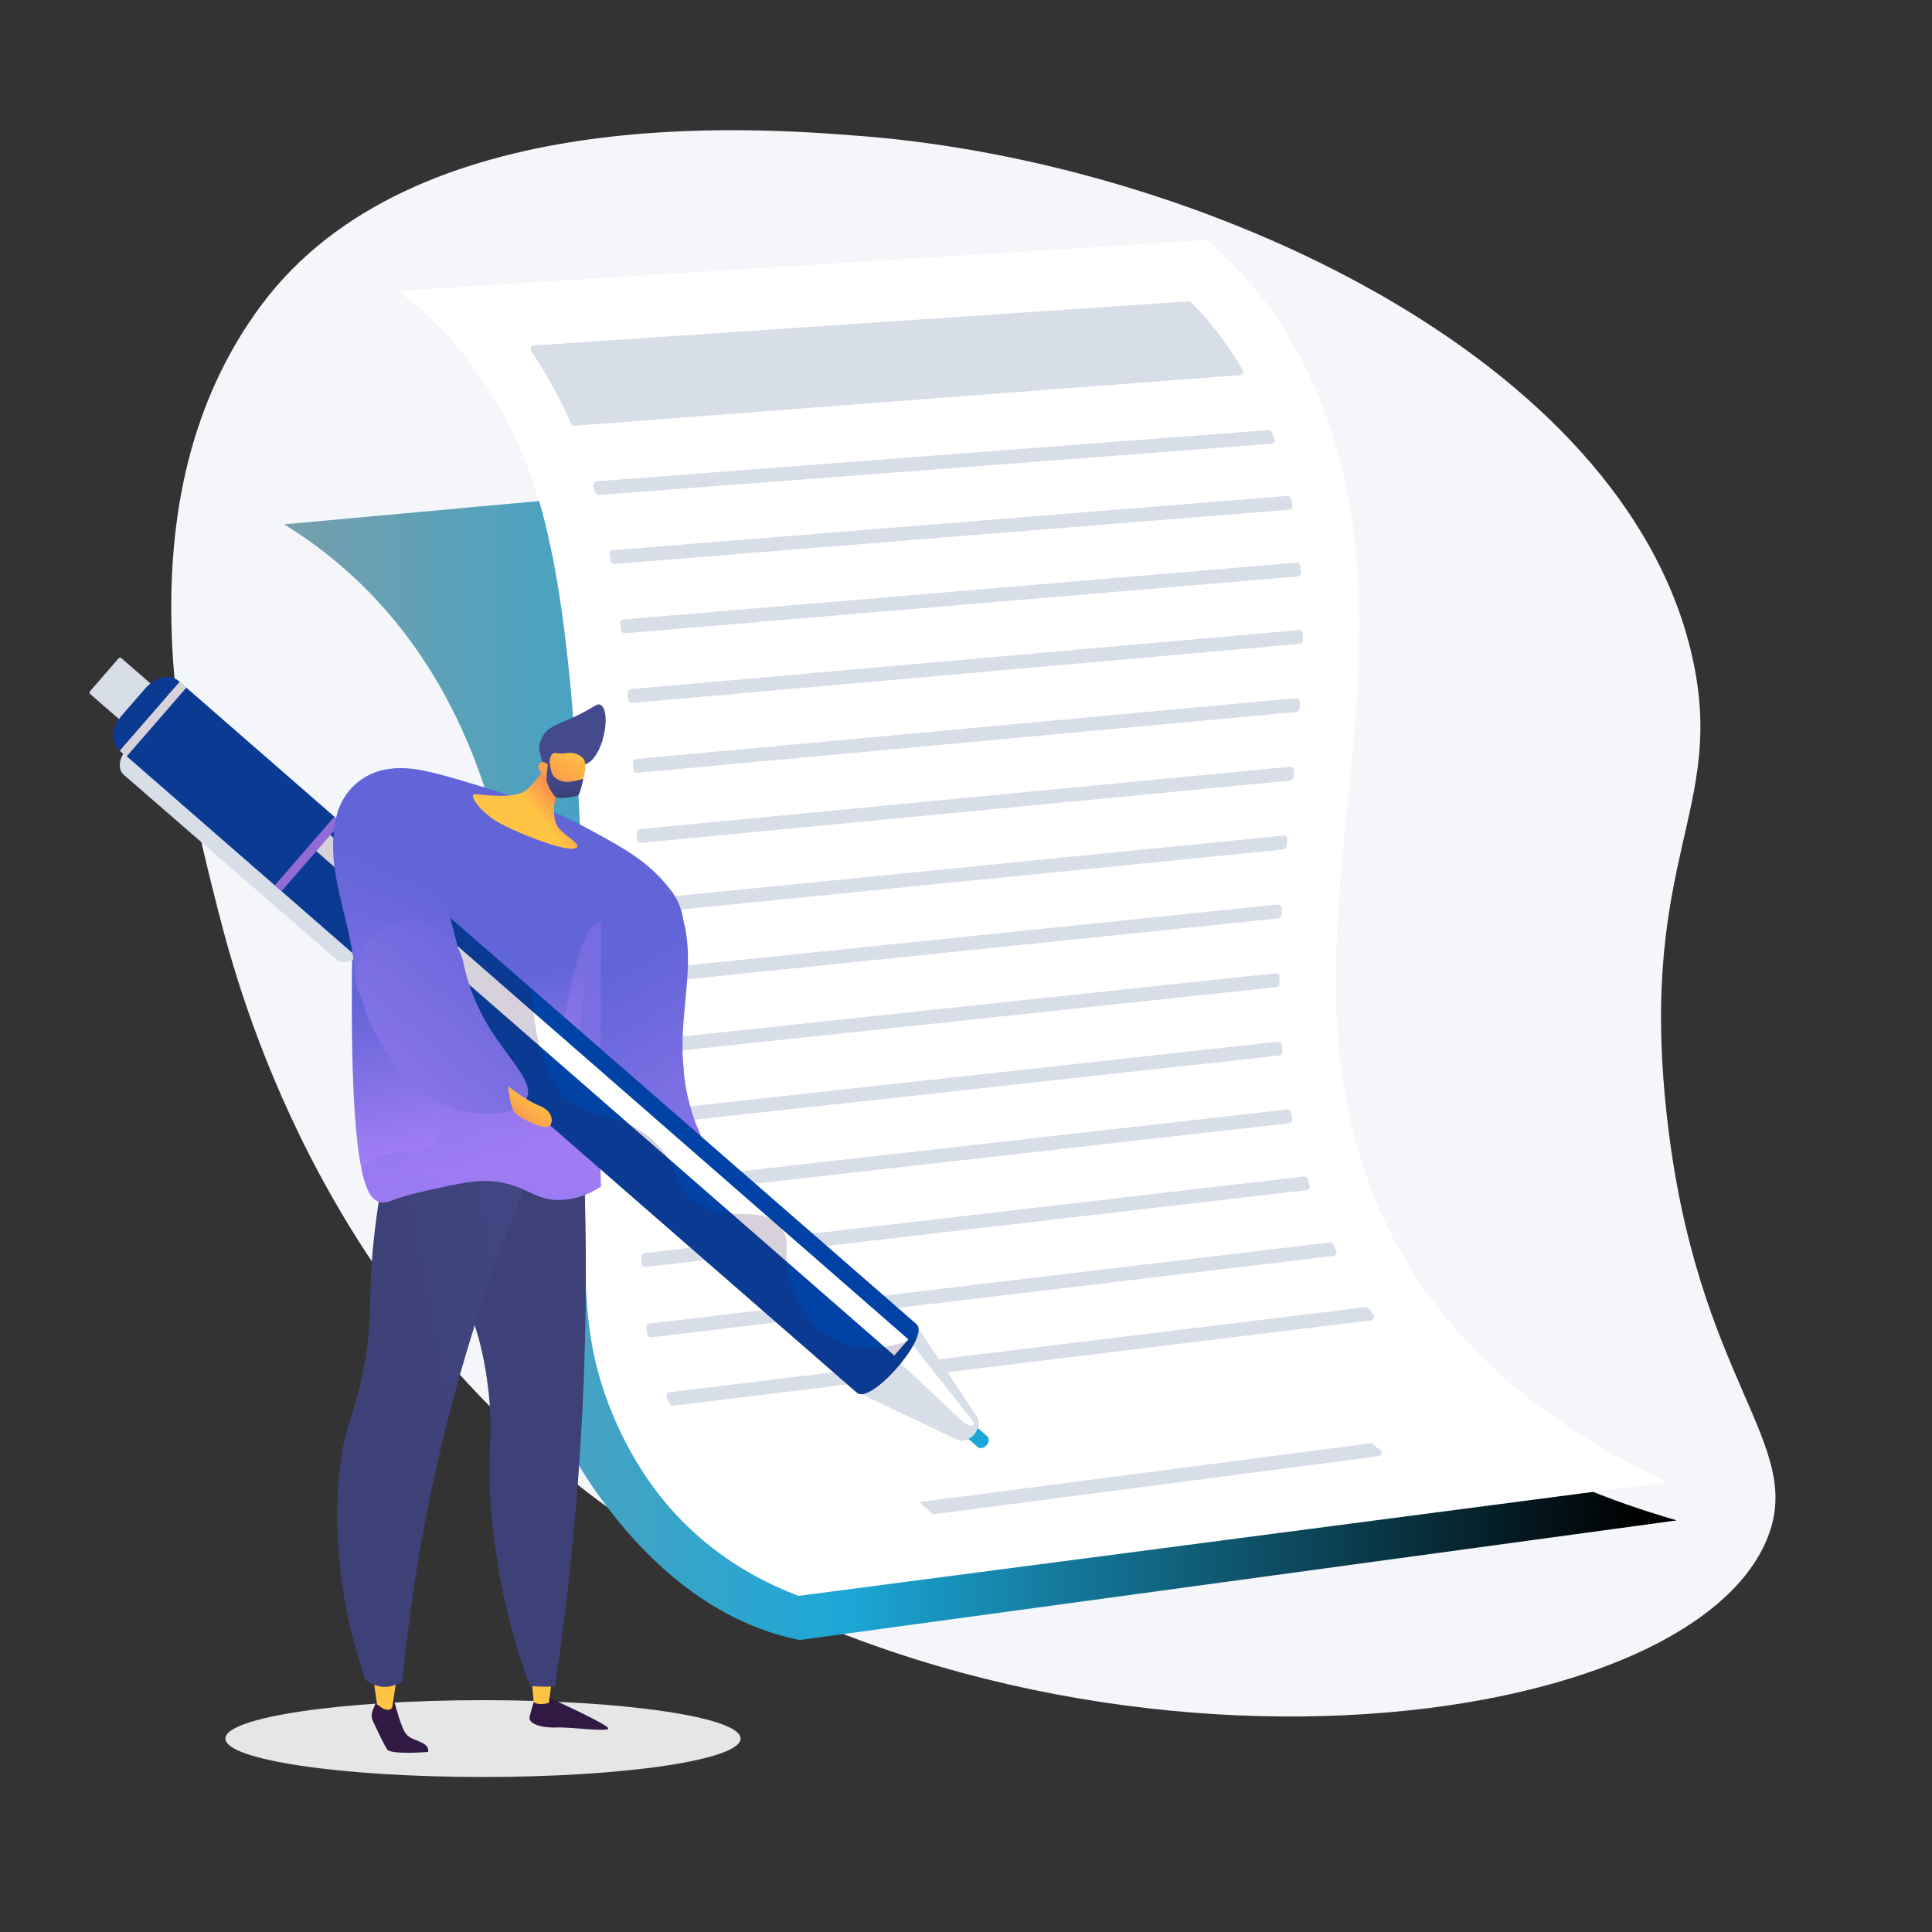 <svg width="300" height="300" viewBox="0 0 300 300" fill="none" xmlns="http://www.w3.org/2000/svg">
<rect x="0" y="0" width="300" height="300" fill="#333333" stroke="none"/>
<g clip-path="url(#clip0_396_4991)">
<mask id="mask0_396_4991" style="mask-type:luminance" maskUnits="userSpaceOnUse" x="0" y="0" width="300" height="300">
<path d="M300 0H0V300H300V0Z" fill="white"/>
</mask>
<g mask="url(#mask0_396_4991)">
<path d="M33.906 141.532C37.249 154.616 49.502 199.893 91.308 231.798C157.255 282.127 260.635 271.628 274.316 239.146C280.663 224.077 263.282 214.782 258.758 172.66C254.516 133.157 268.127 125.729 262.769 101.977C252.239 55.301 186.335 25.301 133.998 21.146C117.617 19.845 64.191 15.604 40.569 47.39C18.323 77.326 27.837 117.777 33.906 141.532Z" fill="#F4F6FA"/>
<path d="M186.767 68.38L44.127 81.42C52.745 86.743 66.082 97.414 74.109 119.033C89.915 161.595 72.354 201.239 91.35 229.867C96.404 237.484 107.302 251.279 124.138 254.661L260.362 236.088C215.755 223.155 203.657 198.704 201.33 177.857C198.995 156.936 205.638 131.912 197.68 98.24C194.426 84.47 189.984 74.562 186.767 68.38Z" fill="url(#paint0_linear_396_4991)"/>
<path d="M61.76 45.166C103.646 42.536 145.533 39.906 187.419 37.276C193.058 42.054 200.979 50.549 206.139 65.243C218.017 99.059 204.182 132.505 208.179 165.375C210.729 186.336 221.245 212.597 258.915 230.15C213.936 236.036 168.958 241.922 123.98 247.807C114.687 244.247 102.3 236.848 95.132 219.631C87.534 201.377 92.854 189.028 90.236 131.65C88.394 91.269 84.77 75.342 77.222 62.574C71.995 53.733 66.105 48.378 61.76 45.166Z" fill="white"/>
<path d="M199.067 162.284C199.094 162.615 199.122 162.946 199.152 163.277C199.18 163.589 198.955 163.866 198.644 163.9L100.394 174.691C100.051 174.729 99.753 174.461 99.756 174.117C99.759 173.784 99.762 173.448 99.765 173.109C99.767 172.817 99.987 172.572 100.277 172.54L198.433 161.759C198.755 161.724 199.041 161.961 199.067 162.284Z" fill="#D8DEE7"/>
<path d="M198.674 151.709C198.673 152.043 198.673 152.378 198.675 152.712C198.676 153.007 198.455 153.254 198.162 153.286L100.424 163.695C100.086 163.731 99.79 163.469 99.789 163.128C99.788 162.795 99.786 162.459 99.784 162.121C99.783 161.826 100.004 161.576 100.298 161.545L198.04 151.135C198.38 151.099 198.676 151.366 198.674 151.709Z" fill="#D8DEE7"/>
<path d="M200.471 172.751C200.533 173.079 200.597 173.406 200.662 173.731C200.729 174.062 200.5 174.377 200.165 174.415L100.261 185.712C99.918 185.751 99.618 185.48 99.622 185.134C99.626 184.802 99.63 184.466 99.635 184.125C99.638 183.836 99.857 183.593 100.145 183.56L199.843 172.287C200.142 172.253 200.415 172.456 200.471 172.751Z" fill="#D8DEE7"/>
<path d="M142.786 233.237L212.821 224.112C213.016 224.087 213.212 224.163 213.339 224.32C213.582 224.621 213.883 224.857 214.223 225.041C214.744 225.325 214.578 226.056 214.037 226.125L144.846 235.142C144.159 234.508 143.472 233.873 142.786 233.237Z" fill="#D8DEE7"/>
<path d="M199.043 141.059C199.022 141.396 199.001 141.734 198.982 142.072C198.966 142.353 198.749 142.581 198.469 142.61L100.298 152.729C99.963 152.763 99.671 152.506 99.665 152.17C99.659 151.837 99.652 151.502 99.645 151.165C99.639 150.866 99.863 150.611 100.161 150.58L198.412 140.453C198.765 140.417 199.065 140.705 199.043 141.059Z" fill="#D8DEE7"/>
<path d="M212.614 203.216C212.818 203.526 213.024 203.834 213.233 204.142C213.475 204.498 213.257 204.983 212.83 205.035L104.548 218.279C104.3 218.31 104.06 218.177 103.956 217.95C103.809 217.632 103.665 217.31 103.524 216.985C103.37 216.631 103.597 216.229 103.98 216.182L212.067 202.962C212.283 202.935 212.495 203.034 212.614 203.216Z" fill="#D8DEE7"/>
<path d="M207.041 193.251C207.19 193.568 207.34 193.884 207.493 194.199C207.666 194.555 207.439 194.974 207.046 195.021L101.179 207.652C100.878 207.688 100.598 207.484 100.545 207.185C100.486 206.852 100.431 206.516 100.378 206.178C100.329 205.857 100.557 205.56 100.879 205.521L206.455 192.925C206.7 192.896 206.936 193.027 207.041 193.251Z" fill="#D8DEE7"/>
<path d="M203.069 183.084C203.171 183.406 203.275 183.728 203.381 184.049C203.495 184.395 203.266 184.758 202.904 184.8L100.255 196.731C99.919 196.77 99.621 196.513 99.614 196.175C99.606 195.842 99.6 195.505 99.595 195.164C99.591 194.869 99.811 194.617 100.104 194.583L202.456 182.686C202.73 182.655 202.986 182.822 203.069 183.084Z" fill="#D8DEE7"/>
<path d="M199.899 130.373C199.867 130.711 199.836 131.05 199.804 131.389C199.779 131.663 199.564 131.881 199.29 131.908L100.011 141.792C99.68 141.825 99.391 141.573 99.38 141.241C99.368 140.908 99.357 140.574 99.346 140.238C99.335 139.936 99.561 139.675 99.863 139.645L199.271 129.748C199.63 129.712 199.933 130.013 199.899 130.373Z" fill="#D8DEE7"/>
<path d="M196.936 66.786C197.191 66.767 197.43 66.918 197.519 67.158C197.64 67.485 197.76 67.813 197.876 68.145C197.877 68.147 197.878 68.15 197.879 68.152C198.003 68.506 197.753 68.881 197.378 68.91L93.011 76.86C92.738 76.881 92.488 76.703 92.415 76.439C92.323 76.111 92.231 75.785 92.137 75.462C92.036 75.111 92.281 74.758 92.644 74.73L196.936 66.786Z" fill="#D8DEE7"/>
<path d="M200.466 77.468C200.535 77.8 200.602 78.132 200.667 78.465C200.732 78.801 200.488 79.12 200.147 79.147L95.435 87.562C95.141 87.586 94.877 87.38 94.824 87.09C94.764 86.759 94.703 86.43 94.641 86.104C94.578 85.768 94.818 85.454 95.159 85.426L199.855 77.013C200.144 76.989 200.407 77.185 200.466 77.468Z" fill="#D8DEE7"/>
<path d="M192.484 58.256L89.235 66.105C88.992 66.123 88.764 65.984 88.667 65.76C87.493 63.068 86.197 60.545 84.761 58.116C84.037 56.893 83.284 55.701 82.504 54.54C82.257 54.172 82.497 53.674 82.94 53.644L184.543 46.797C184.711 46.785 184.876 46.847 184.994 46.967C188.022 50.035 190.675 53.518 192.939 57.395C193.152 57.76 192.905 58.224 192.484 58.256Z" fill="#D8DEE7"/>
<path d="M200.944 119.683C200.911 120.021 200.878 120.36 200.845 120.699C200.818 120.973 200.601 121.19 200.327 121.216L99.571 130.883C99.244 130.914 98.958 130.664 98.942 130.336C98.927 130.001 98.911 129.667 98.895 129.335C98.88 129.028 99.109 128.766 99.414 128.736L200.316 119.056C200.676 119.022 200.979 119.323 200.944 119.683Z" fill="#D8DEE7"/>
<path d="M201.859 109.022C201.836 109.36 201.812 109.697 201.787 110.035C201.766 110.316 201.545 110.541 201.265 110.567L98.98 119.999C98.657 120.029 98.374 119.785 98.353 119.461C98.332 119.127 98.311 118.793 98.29 118.462C98.27 118.152 98.501 117.883 98.811 117.854L201.231 108.41C201.585 108.377 201.884 108.668 201.859 109.022Z" fill="#D8DEE7"/>
<path d="M202.312 98.416C202.309 98.753 202.304 99.09 202.298 99.428C202.293 99.722 202.066 99.964 201.773 99.99L98.177 109.146C97.861 109.174 97.582 108.938 97.555 108.621C97.526 108.287 97.496 107.955 97.467 107.625C97.439 107.309 97.672 107.031 97.988 107.003L201.686 97.838C202.024 97.808 202.316 98.076 202.312 98.416Z" fill="#D8DEE7"/>
<path d="M201.96 87.892C201.987 88.227 202.013 88.561 202.037 88.897C202.06 89.21 201.824 89.484 201.511 89.51L97.056 98.33C96.748 98.356 96.475 98.132 96.438 97.826C96.396 97.493 96.355 97.162 96.313 96.834C96.271 96.509 96.508 96.218 96.834 96.19L201.337 87.367C201.654 87.34 201.934 87.575 201.96 87.892Z" fill="#D8DEE7"/>
<path d="M75 275.931C97.091 275.931 115 273.26 115 269.966C115 266.672 97.091 264.001 75 264.001C52.908 264.001 35 266.672 35 269.966C35 273.26 52.908 275.931 75 275.931Z" fill="#E6E6E6"/>
<path d="M85.439 263.692C85.439 263.692 94.302 267.721 94.447 268.364C94.592 269.007 88.747 268.148 86.361 268.241C83.975 268.334 82.012 267.628 82.228 266.618C82.444 265.607 83.279 263.065 83.279 263.065L85.439 263.692Z" fill="url(#paint1_linear_396_4991)"/>
<path d="M85.763 260.423L85.224 264.413C85.224 264.413 83.821 264.913 82.878 264.322L82.476 259.945L85.763 260.423Z" fill="url(#paint2_linear_396_4991)"/>
<path d="M90.639 180.249C91.106 192.153 91.125 205.087 90.441 218.903C89.669 234.462 88.12 248.842 86.166 261.878C85.44 261.901 84.677 261.905 83.88 261.883C83.342 261.868 82.821 261.842 82.317 261.807C81.303 259.104 80.105 255.549 79.032 251.303C77.905 246.839 77.224 242.834 76.74 239.005C75.033 225.522 77.033 224.346 75.648 214.353C74.421 205.503 72.676 205.158 70.628 192.593C68.406 178.96 70.06 176.915 70.865 176.176C74.289 173.031 82.334 175.172 90.639 180.249Z" fill="url(#paint3_linear_396_4991)"/>
<g style="mix-blend-mode:multiply" opacity="0.3">
<path d="M70.865 176.176C74.131 173.176 81.601 174.992 89.491 179.571C80.414 189.377 79.425 195.739 80.513 199.866C81.743 204.531 85.481 205.875 85.467 210.976C85.45 217.244 79.792 218.905 79.912 225.538C79.992 229.924 82.478 229.879 83.065 235.297C83.76 241.707 80.512 243.915 81.564 248.658C82.016 250.699 83.308 253.365 86.987 256.111C86.722 258.059 86.45 259.987 86.166 261.878C85.441 261.901 84.677 261.905 83.88 261.883C83.342 261.868 82.821 261.842 82.317 261.807C81.303 259.104 80.105 255.549 79.032 251.304C77.905 246.839 77.224 242.834 76.74 239.005C75.033 225.522 77.033 224.345 75.648 214.353C74.421 205.503 72.676 205.158 70.628 192.593C68.406 178.96 70.06 176.915 70.865 176.176Z" fill="url(#paint4_linear_396_4991)"/>
</g>
<path d="M58.569 263.841L57.85 265.653C57.649 266.16 57.664 266.724 57.894 267.218C58.495 268.508 59.682 271.019 60.116 271.651C60.707 272.512 66.452 272.044 66.452 272.044C66.452 272.044 66.826 271.244 65.499 270.602C64.172 269.959 63.395 269.961 62.752 268.774C62.11 267.587 61.185 264.066 61.185 264.066L58.569 263.841Z" fill="url(#paint5_linear_396_4991)"/>
<path d="M62.04 258.936C61.723 259.299 60.909 265.129 60.909 265.129C60.909 265.129 60.459 265.986 59.143 265.081C57.828 264.176 58.548 264.676 58.548 264.676L57.775 259.227L62.04 258.936Z" fill="url(#paint6_linear_396_4991)"/>
<path d="M84.533 177.345C78.886 189.992 73.134 205.5 68.759 223.607C65.453 237.291 63.546 249.921 62.486 261.061C62.115 261.322 61.23 261.868 59.984 261.928C58.283 262.01 57.096 261.13 56.782 260.882C54.188 253.504 53.154 247.045 52.723 242.326C52.448 239.305 52.016 234.269 52.802 227.812C53.681 220.579 55.071 219.93 56.526 212.183C58.035 204.142 56.998 202.392 58.043 192.483C58.472 188.412 59.321 182.316 61.196 174.868C68.975 175.694 76.754 176.52 84.533 177.345Z" fill="url(#paint7_linear_396_4991)"/>
<path d="M104.794 139.137C104.794 139.137 104.794 139.136 104.794 139.136C104.792 139.134 104.791 139.132 104.79 139.13C104.537 138.715 104.255 138.323 103.947 137.956C103.264 137.072 102.477 136.201 101.564 135.344C98.823 132.769 95.83 131.142 91.532 128.804C85.221 125.372 80.141 123.784 75.601 122.392C66.517 119.607 61.916 118.253 59.003 120.184C55.447 122.541 55.198 127.965 55.087 131.347C53.398 182.807 56.761 186.167 59.091 186.676C60.35 186.951 60.35 186.184 66.275 184.866C71.524 183.698 74.148 183.114 77.043 183.485C82.004 184.122 83.062 186.562 87.316 186.318C89.915 186.168 91.984 185.115 93.312 184.262C93.111 175.1 92.042 154.01 92.851 152.963C94.629 153.715 96.65 153.94 98.677 153.487C103.852 152.33 107.109 147.198 105.953 142.024C105.719 140.976 105.321 140.007 104.794 139.137Z" fill="url(#paint8_linear_396_4991)"/>
<path d="M108.73 176.139C107.148 172.532 106.416 169.229 106.147 166.134C106.087 161.725 102.575 158.094 98.12 157.934C93.557 157.77 89.72 161.31 89.504 165.859C89.476 165.922 89.462 165.981 89.463 166.033C89.628 174.404 94.535 185.093 102.684 188.34C106.169 189.729 111.329 190.188 112.915 187.906C114.575 185.516 111.189 181.745 108.73 176.139Z" fill="url(#paint9_linear_396_4991)"/>
<path d="M105.619 141.302C105.618 141.301 105.618 141.3 105.617 141.299C104.431 137.474 100.911 134.654 96.686 134.548C91.385 134.416 86.981 138.605 86.849 143.905C86.767 147.177 88.333 150.107 90.789 151.902C90.942 153.102 89.406 164.42 89.458 166.126C89.464 166.321 89.479 166.509 89.502 166.69C89.722 170.996 93.228 174.472 97.61 174.581C102.208 174.696 106.028 171.062 106.143 166.465C106.154 165.998 106.127 165.54 106.064 165.092C105.461 156.305 108.39 149.113 105.619 141.302Z" fill="url(#paint10_linear_396_4991)"/>
<path d="M109.287 186.862C109.287 186.862 112.475 188.388 114.731 188.709C116.988 189.03 117.476 190.834 116.849 191.495C116.222 192.157 112.631 191.428 111.431 190.752C110.231 190.075 109.287 186.862 109.287 186.862Z" fill="url(#paint11_linear_396_4991)"/>
<g style="mix-blend-mode:multiply" opacity="0.3">
<g style="mix-blend-mode:multiply">
<path d="M93.312 184.262C91.984 185.115 89.915 186.168 87.316 186.317C83.062 186.562 82.004 184.122 77.043 183.485C74.148 183.113 71.524 183.698 66.275 184.866C60.35 186.184 60.35 186.951 59.091 186.676C58.137 186.468 57.011 185.776 56.129 181.511C57.628 180.039 59.054 179.392 60.276 179.13C62.784 178.592 64.919 179.556 66.789 177.982C68.871 176.229 67.7 173.786 69.419 171.856C71.983 168.98 76.601 172.147 80.523 170.606C89.084 167.242 87.608 144.523 93.347 143.127C93.347 143.127 93.106 174.88 93.312 184.262Z" fill="url(#paint12_linear_396_4991)"/>
</g>
</g>
<path d="M85.457 117.874C85.457 117.874 83.841 120.817 81.798 122.611C79.951 124.233 74.88 123.329 73.757 123.341C72.633 123.353 74.566 125.955 77.035 127.494C79.504 129.033 87.213 132.092 89.035 131.765C90.857 131.438 88.408 130.325 86.889 128.733C85.369 127.14 86.081 122.986 87.218 121.501C88.355 120.016 85.457 117.874 85.457 117.874Z" fill="url(#paint13_linear_396_4991)"/>
<path d="M19.228 120.313L52.202 148.956C53.136 149.768 54.781 149.405 55.874 148.146C56.968 146.887 57.097 145.208 56.163 144.396L23.189 115.753C22.255 114.941 20.611 115.304 19.517 116.563C18.423 117.822 18.294 119.501 19.228 120.313Z" fill="#D8DEE7"/>
<path d="M14.012 107.781L21.203 114.027L26.045 108.453L18.854 102.206C18.722 102.091 18.52 102.105 18.405 102.237L13.98 107.332C13.865 107.464 13.879 107.665 14.012 107.781Z" fill="#D8DEE7"/>
<path d="M148.76 222.039L151.835 224.71C152.18 225.01 152.789 224.876 153.194 224.41C153.599 223.944 153.647 223.322 153.301 223.022L150.226 220.351L148.76 222.039Z" fill="#1BA6D5"/>
<path d="M151.269 222.737C150.526 223.591 149.441 223.941 148.67 223.574L132.755 215.998L142.007 205.348L151.734 220.046C152.205 220.758 152.011 221.882 151.269 222.737Z" fill="#D8DEE7"/>
<g style="mix-blend-mode:soft-light">
<path d="M151.07 221.266C150.867 221.5 150.246 221.315 149.584 220.822L137.183 209.202L139.717 206.285L150.423 219.856C151.003 220.443 151.274 221.032 151.07 221.266Z" fill="white"/>
</g>
<path d="M18.469 116.376L133.065 216.267C135.248 218.163 144.499 207.512 142.317 205.616L27.721 105.726C26.419 104.595 24.128 105.1 22.604 106.854L18.871 111.152C17.347 112.906 17.167 115.245 18.469 116.376Z" fill="url(#paint14_linear_396_4991)"/>
<g style="mix-blend-mode:soft-light">
<path d="M48.819 131.916L138.869 210.484L141.049 207.974L50.999 129.406L48.819 131.916Z" fill="white"/>
</g>
<g style="mix-blend-mode:multiply">
<path d="M42.67 137.473L43.72 138.385L53.008 127.692L51.958 126.78L42.67 137.473Z" fill="url(#paint15_linear_396_4991)"/>
</g>
<g style="mix-blend-mode:soft-light">
<path d="M18.597 116.561L19.647 117.474L28.936 106.781L27.886 105.869L18.597 116.561Z" fill="white"/>
</g>
<g style="mix-blend-mode:multiply" opacity="0.2">
<path d="M27.721 105.726L82.555 153.703C83.275 166.492 87.091 171.03 90.995 172.504C93.707 173.527 98.085 173.687 102.004 177.649C105.788 181.475 104.292 183.941 107.786 186.514C112.966 190.328 118.55 186.597 121.383 190.814C122.907 193.082 121.426 194.359 122.645 198.673C123.097 200.273 124.98 206.935 131.492 208.813C135.281 209.905 139.256 208.98 142.357 207.745C140.954 211.4 134.794 217.769 133.065 216.267L18.469 116.376C17.167 115.245 17.347 112.906 18.871 111.152L22.604 106.854C24.128 105.1 26.419 104.595 27.721 105.726Z" fill="url(#paint16_linear_396_4991)"/>
</g>
<path d="M52.113 127.427C52.113 127.426 52.113 127.425 52.113 127.424C52.737 123.468 55.814 120.17 59.98 119.458C65.206 118.564 70.168 122.076 71.061 127.302C71.613 130.528 70.486 133.652 68.313 135.782C68.334 136.992 71.484 147.971 71.678 149.667C71.7 149.861 71.712 150.049 71.715 150.232C72.117 154.525 69.147 158.469 64.827 159.207C60.294 159.983 55.991 156.937 55.215 152.404C55.137 151.943 55.098 151.486 55.096 151.034C54.428 142.252 50.494 135.556 52.113 127.427Z" fill="url(#paint17_linear_396_4991)"/>
<path d="M75.985 159.57C73.926 156.212 72.75 153.04 72.062 150.01C71.401 145.651 67.427 142.533 62.991 142.982C58.448 143.442 55.131 147.472 55.537 152.008C55.518 152.074 55.511 152.134 55.52 152.186C56.825 160.456 63.143 170.376 71.659 172.482C75.302 173.382 80.475 173.133 81.735 170.656C83.055 168.063 79.186 164.788 75.985 159.57Z" fill="url(#paint18_linear_396_4991)"/>
<path d="M78.923 168.68C78.923 168.68 81.679 170.892 83.803 171.718C85.928 172.545 85.993 174.412 85.232 174.913C84.47 175.415 81.14 173.888 80.125 172.955C79.11 172.023 78.923 168.68 78.923 168.68Z" fill="url(#paint19_linear_396_4991)"/>
<path d="M90.864 118.686C93.697 117.789 94.993 110.453 93.27 109.461C92.631 109.093 92.252 109.985 88.332 111.699C86.362 112.561 85.135 112.914 84.356 114.197C84.121 114.583 83.701 115.312 83.736 116.226C83.751 116.59 83.855 117.071 84.129 118.016C84.372 118.854 84.348 118.821 84.426 119.067C84.614 119.658 85.016 120.683 85.932 122.022C86.117 121.699 86.37 121.306 86.709 120.898C86.839 120.741 87.358 120.131 88.003 119.687C89.162 118.889 90.219 118.89 90.864 118.686Z" fill="url(#paint20_linear_396_4991)"/>
<path d="M84.668 120.584C84.668 120.584 85.303 122.911 87.749 123.448C89.94 123.929 91.647 119.198 90.569 117.778C90.21 117.305 89.333 116.898 88.527 116.892C88.05 116.888 87.849 117.028 87.07 117.007C86.353 116.987 86.185 116.858 85.935 116.97C85.621 117.109 85.286 117.576 85.3 119.107C85.01 118.573 84.564 118.272 84.167 118.336C84.104 118.346 83.927 118.404 83.8 118.532C83.341 118.996 83.64 119.845 84.668 120.584Z" fill="url(#paint21_linear_396_4991)"/>
<path d="M85.247 117.756C85.247 117.756 85.481 119.729 85.817 120.306C86.153 120.883 87.161 121.553 88.46 121.393C89.758 121.233 90.567 120.922 90.567 120.922C90.567 120.922 90.112 123.347 89.736 123.52C89.36 123.693 86.913 124.119 86.381 123.809C85.849 123.499 84.909 121.837 84.863 121.02C84.816 120.204 85.141 118.259 85.141 118.259L85.247 117.756Z" fill="url(#paint22_linear_396_4991)"/>
</g>
</g>
<defs>
<linearGradient id="paint0_linear_396_4991" x1="8.4" y1="137.426" x2="254.35" y2="137.426" gradientUnits="userSpaceOnUse">
<stop stop-color="#9B9B9B"/>
<stop offset="0.5" stop-color="#1CA7D6"/>
<stop offset="1"/>
</linearGradient>
<linearGradient id="paint1_linear_396_4991" x1="153.86" y1="249.684" x2="151.658" y2="221.659" gradientUnits="userSpaceOnUse">
<stop stop-color="#311944"/>
<stop offset="0.5" stop-color="#69295D"/>
<stop offset="1" stop-color="#A03976"/>
</linearGradient>
<linearGradient id="paint2_linear_396_4991" x1="139.781" y1="265.283" x2="140.181" y2="294.308" gradientUnits="userSpaceOnUse">
<stop stop-color="#FFC444"/>
<stop offset="0.5" stop-color="#F99A4D"/>
<stop offset="1" stop-color="#F36F56"/>
</linearGradient>
<linearGradient id="paint3_linear_396_4991" x1="138.974" y1="218.229" x2="117.514" y2="218.229" gradientUnits="userSpaceOnUse">
<stop stop-color="#444B8C"/>
<stop offset="0.5" stop-color="#414682"/>
<stop offset="1" stop-color="#3E4177"/>
</linearGradient>
<linearGradient id="paint4_linear_396_4991" x1="137.491" y1="218.229" x2="116.031" y2="218.229" gradientUnits="userSpaceOnUse">
<stop stop-color="#444B8C"/>
<stop offset="0.5" stop-color="#414682"/>
<stop offset="1" stop-color="#3E4177"/>
</linearGradient>
<linearGradient id="paint5_linear_396_4991" x1="41.015" y1="252.705" x2="33.844" y2="225.525" gradientUnits="userSpaceOnUse">
<stop stop-color="#311944"/>
<stop offset="0.5" stop-color="#69295D"/>
<stop offset="1" stop-color="#A03976"/>
</linearGradient>
<linearGradient id="paint6_linear_396_4991" x1="41.001" y1="271.35" x2="46.578" y2="299.837" gradientUnits="userSpaceOnUse">
<stop stop-color="#FFC444"/>
<stop offset="0.5" stop-color="#F99A4D"/>
<stop offset="1" stop-color="#F36F56"/>
</linearGradient>
<linearGradient id="paint7_linear_396_4991" x1="105.055" y1="210.333" x2="62.548" y2="218.049" gradientUnits="userSpaceOnUse">
<stop stop-color="#444B8C"/>
<stop offset="0.5" stop-color="#414682"/>
<stop offset="1" stop-color="#3E4177"/>
</linearGradient>
<linearGradient id="paint8_linear_396_4991" x1="84.83" y1="178.739" x2="79.666" y2="150.909" gradientUnits="userSpaceOnUse">
<stop stop-color="#AA80F9"/>
<stop offset="0.5" stop-color="#8672E8"/>
<stop offset="1" stop-color="#6165D7"/>
</linearGradient>
<linearGradient id="paint9_linear_396_4991" x1="129.367" y1="215.094" x2="83.3" y2="147.571" gradientUnits="userSpaceOnUse">
<stop stop-color="#AA80F9"/>
<stop offset="0.5" stop-color="#8672E8"/>
<stop offset="1" stop-color="#6165D7"/>
</linearGradient>
<linearGradient id="paint10_linear_396_4991" x1="125.611" y1="200.839" x2="94.865" y2="150.227" gradientUnits="userSpaceOnUse">
<stop stop-color="#AA80F9"/>
<stop offset="0.5" stop-color="#8672E8"/>
<stop offset="1" stop-color="#6165D7"/>
</linearGradient>
<linearGradient id="paint11_linear_396_4991" x1="115.017" y1="187.407" x2="111.305" y2="196.489" gradientUnits="userSpaceOnUse">
<stop stop-color="#311944"/>
<stop offset="0.5" stop-color="#5D295D"/>
<stop offset="1" stop-color="#893976"/>
</linearGradient>
<linearGradient id="paint12_linear_396_4991" x1="125.052" y1="166.101" x2="120.46" y2="202.799" gradientUnits="userSpaceOnUse">
<stop stop-color="#AA80F9"/>
<stop offset="0.5" stop-color="#8672E8"/>
<stop offset="1" stop-color="#6165D7"/>
</linearGradient>
<linearGradient id="paint13_linear_396_4991" x1="82.97" y1="126.057" x2="88.288" y2="121.557" gradientUnits="userSpaceOnUse">
<stop stop-color="#FFC444"/>
<stop offset="0.5" stop-color="#F99A4D"/>
<stop offset="1" stop-color="#F36F56"/>
</linearGradient>
<linearGradient id="paint14_linear_396_4991" x1="133.448" y1="206.27" x2="34.45" y2="121.817" gradientUnits="userSpaceOnUse">
<stop stop-color="#0042A5"/>
<stop offset="0.5" stop-color="#0042A5"/>
<stop offset="1" stop-color="#0042A5"/>
</linearGradient>
<linearGradient id="paint15_linear_396_4991" x1="36.853" y1="105.653" x2="35.891" y2="104.042" gradientUnits="userSpaceOnUse">
<stop stop-color="#AA80F9"/>
<stop offset="0.5" stop-color="#8672E8"/>
<stop offset="1" stop-color="#6165D7"/>
</linearGradient>
<linearGradient id="paint16_linear_396_4991" x1="120.746" y1="37.587" x2="156.612" y2="0.607" gradientUnits="userSpaceOnUse">
<stop stop-color="#311944"/>
<stop offset="0.5" stop-color="#69295D"/>
<stop offset="1" stop-color="#A03976"/>
</linearGradient>
<linearGradient id="paint17_linear_396_4991" x1="40.897" y1="189.221" x2="64.039" y2="134.711" gradientUnits="userSpaceOnUse">
<stop stop-color="#AA80F9"/>
<stop offset="0.5" stop-color="#8672E8"/>
<stop offset="1" stop-color="#6165D7"/>
</linearGradient>
<linearGradient id="paint18_linear_396_4991" x1="35.968" y1="183.88" x2="75.932" y2="137.645" gradientUnits="userSpaceOnUse">
<stop stop-color="#AA80F9"/>
<stop offset="0.5" stop-color="#8672E8"/>
<stop offset="1" stop-color="#6165D7"/>
</linearGradient>
<linearGradient id="paint19_linear_396_4991" x1="84.378" y1="170.515" x2="78.696" y2="178.514" gradientUnits="userSpaceOnUse">
<stop stop-color="#FFC444"/>
<stop offset="0.5" stop-color="#F99A4D"/>
<stop offset="1" stop-color="#F36F56"/>
</linearGradient>
<linearGradient id="paint20_linear_396_4991" x1="182.365" y1="104.901" x2="184.243" y2="117.718" gradientUnits="userSpaceOnUse">
<stop stop-color="#444B8C"/>
<stop offset="0.5" stop-color="#35396D"/>
<stop offset="1" stop-color="#333367"/>
</linearGradient>
<linearGradient id="paint21_linear_396_4991" x1="91.483" y1="117.392" x2="85.076" y2="127.862" gradientUnits="userSpaceOnUse">
<stop stop-color="#FFC444"/>
<stop offset="0.5" stop-color="#F99A4D"/>
<stop offset="1" stop-color="#F36F56"/>
</linearGradient>
<linearGradient id="paint22_linear_396_4991" x1="174.01" y1="107.032" x2="175.888" y2="119.849" gradientUnits="userSpaceOnUse">
<stop stop-color="#444B8C"/>
<stop offset="0.5" stop-color="#35396D"/>
<stop offset="1" stop-color="#333367"/>
</linearGradient>
<clipPath id="clip0_396_4991">
<rect width="300" height="300" fill="white"/>
</clipPath>
</defs>
</svg>

